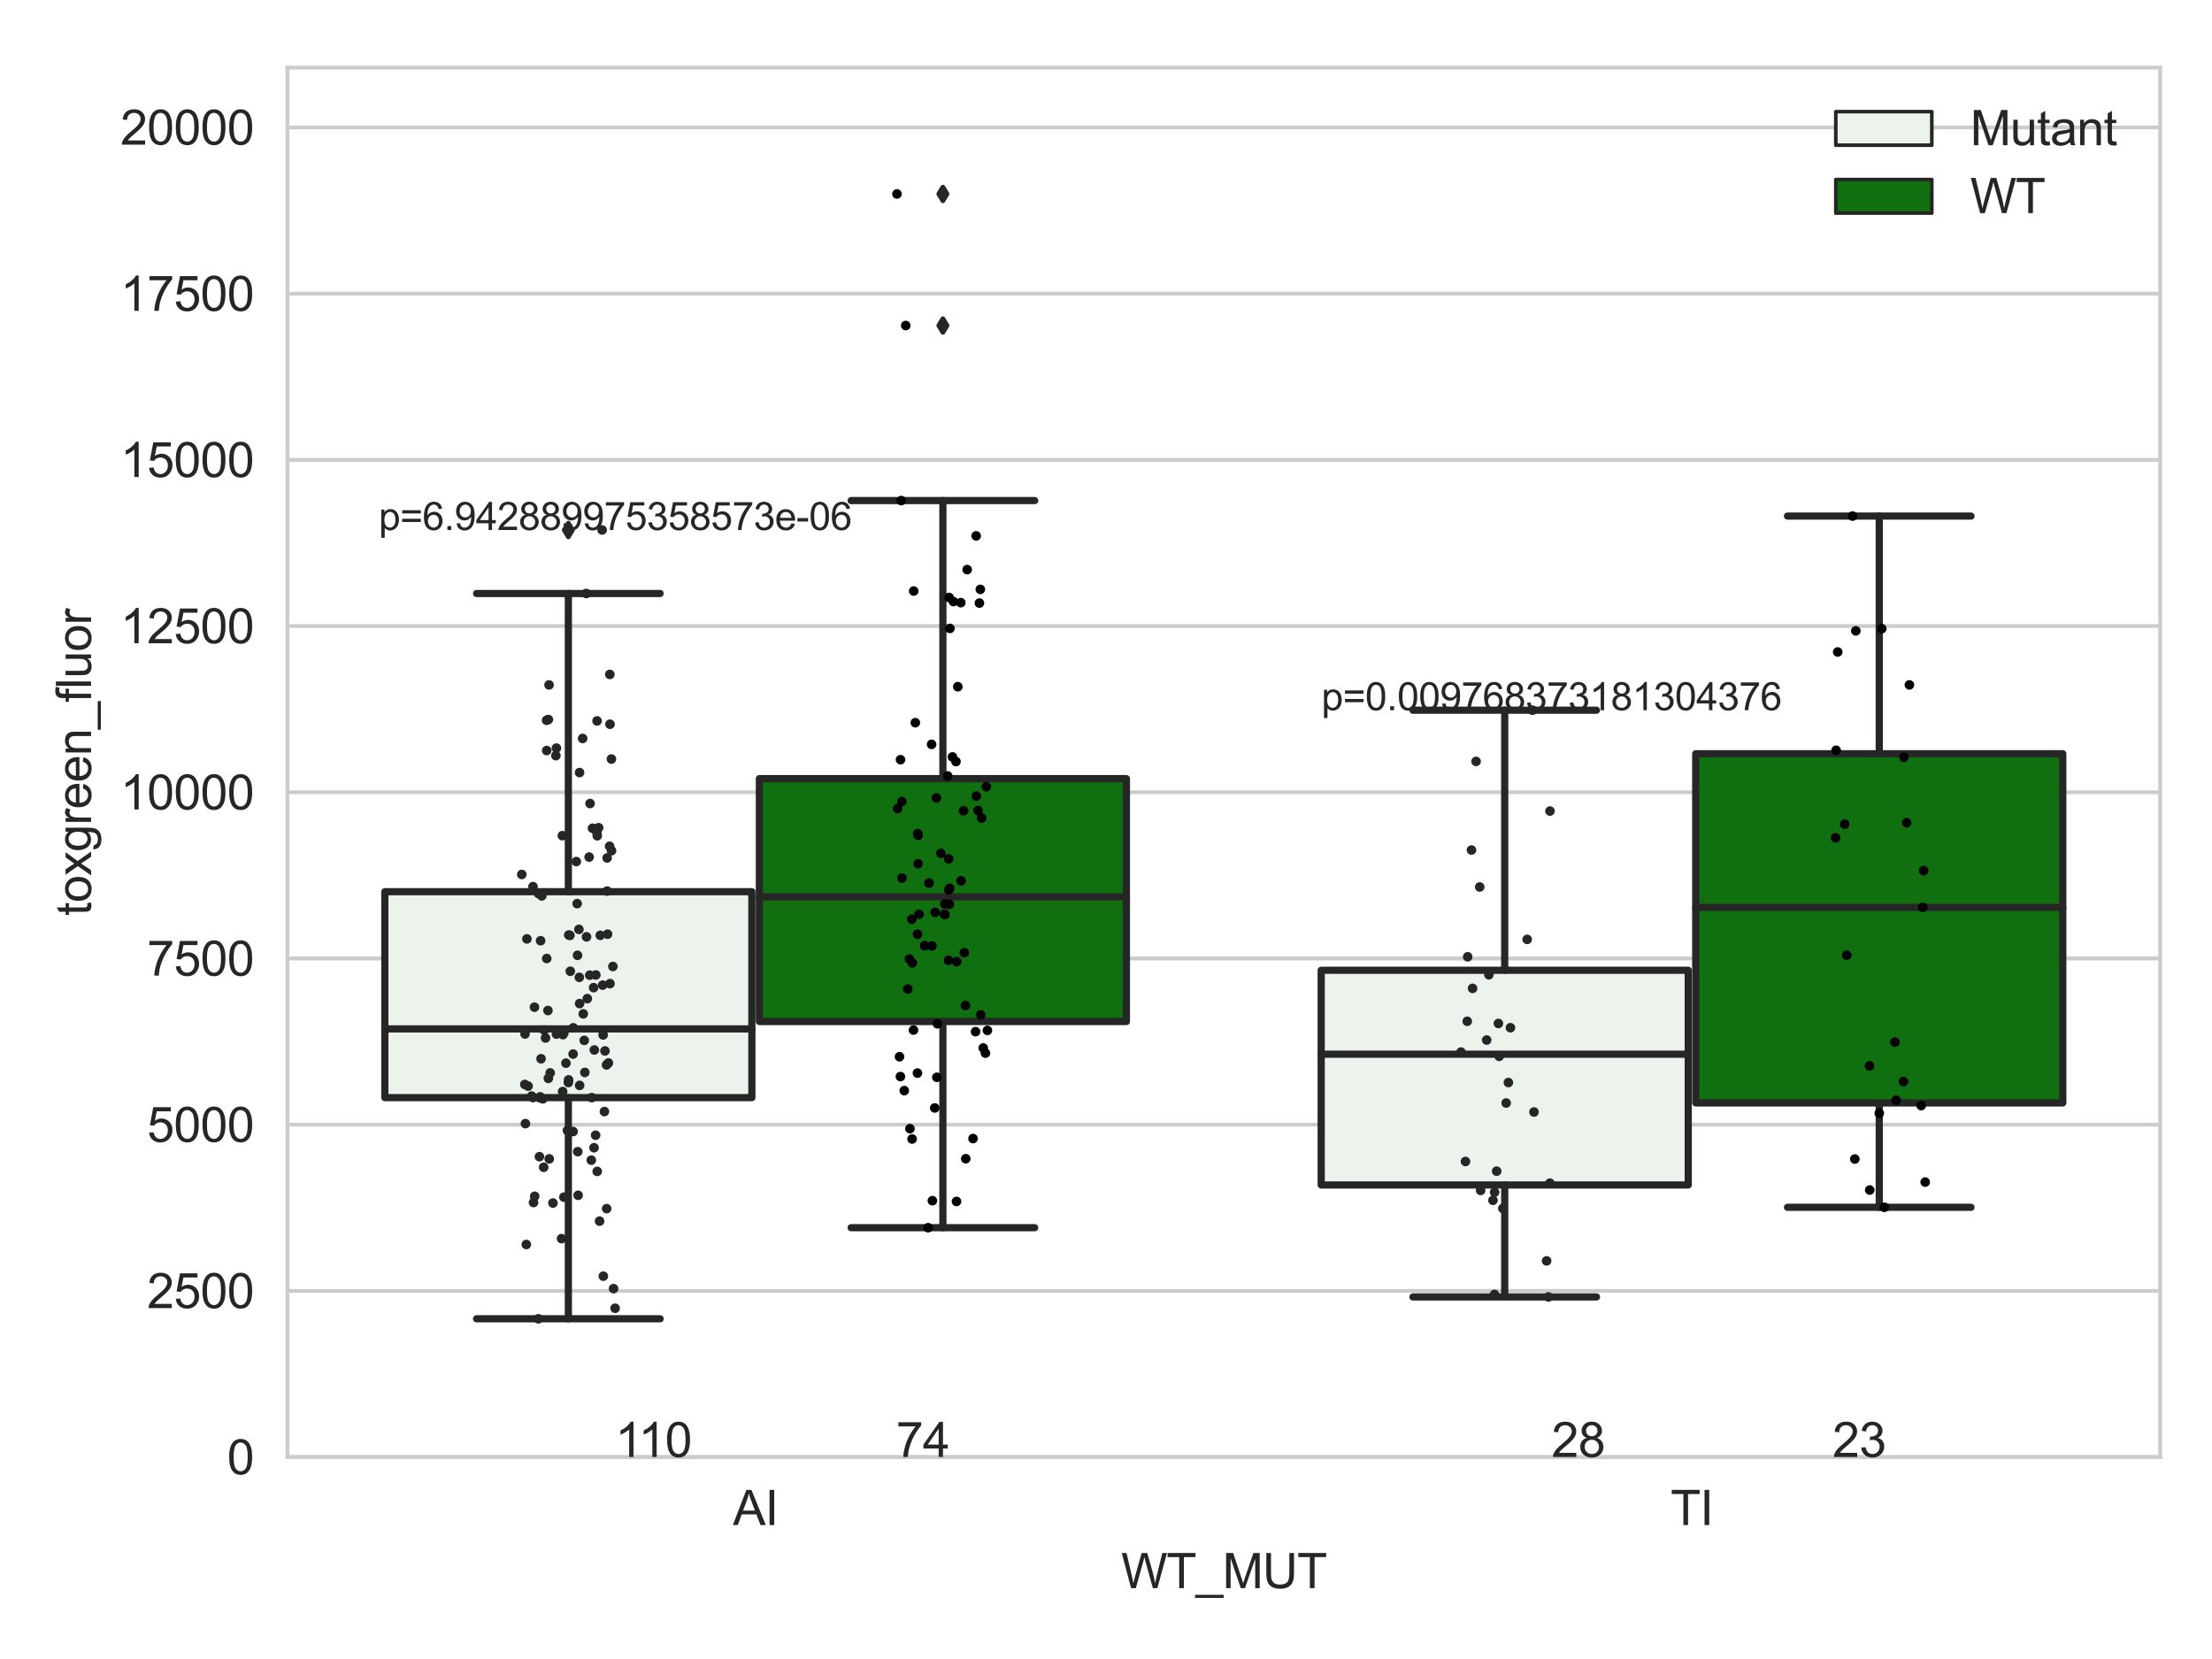 <?xml version="1.0" encoding="utf-8" standalone="no"?>
<!DOCTYPE svg PUBLIC "-//W3C//DTD SVG 1.1//EN"
  "http://www.w3.org/Graphics/SVG/1.1/DTD/svg11.dtd">
<svg xmlns:xlink="http://www.w3.org/1999/xlink" width="460.8pt" height="345.6pt" viewBox="0 0 460.8 345.6" xmlns="http://www.w3.org/2000/svg" version="1.1">
 <defs>
  <style type="text/css">*{stroke-linejoin: round; stroke-linecap: butt}</style>
 </defs>
 <g id="figure_1">
  <g id="patch_1">
   <path d="M 0 345.6 
L 460.8 345.6 
L 460.8 0 
L 0 0 
z
" style="fill: #ffffff"/>
  </g>
  <g id="axes_1">
   <g id="patch_2">
    <path d="M 59.881 303.539 
L 450 303.539 
L 450 14.093 
L 59.881 14.093 
z
" style="fill: #ffffff"/>
   </g>
   <g id="matplotlib.axis_1">
    <g id="xtick_1">
     <g id="text_1">
      <!-- AI -->
      <g style="fill: #262626" transform="translate(152.687 317.697)scale(0.1 -0.1)">
       <defs>
        <path id="ArialMT-41" d="M -9 0 
L 1750 4581 
L 2403 4581 
L 4278 0 
L 3588 0 
L 3053 1388 
L 1138 1388 
L 634 0 
L -9 0 
z
M 1313 1881 
L 2866 1881 
L 2388 3150 
Q 2169 3728 2063 4100 
Q 1975 3659 1816 3225 
L 1313 1881 
z
" transform="scale(0.016)"/>
        <path id="ArialMT-49" d="M 597 0 
L 597 4581 
L 1203 4581 
L 1203 0 
L 597 0 
z
" transform="scale(0.016)"/>
       </defs>
       <use xlink:href="#ArialMT-41"/>
       <use xlink:href="#ArialMT-49" x="66.699"/>
      </g>
     </g>
    </g>
    <g id="xtick_2">
     <g id="text_2">
      <!-- TI -->
      <g style="fill: #262626" transform="translate(348.027 317.697)scale(0.1 -0.1)">
       <defs>
        <path id="ArialMT-54" d="M 1659 0 
L 1659 4041 
L 150 4041 
L 150 4581 
L 3781 4581 
L 3781 4041 
L 2266 4041 
L 2266 0 
L 1659 0 
z
" transform="scale(0.016)"/>
       </defs>
       <use xlink:href="#ArialMT-54"/>
       <use xlink:href="#ArialMT-49" x="61.084"/>
      </g>
     </g>
    </g>
    <g id="text_3">
     <!-- WT_MUT -->
     <g style="fill: #262626" transform="translate(233.557 330.842)scale(0.1 -0.1)">
      <defs>
       <path id="ArialMT-57" d="M 1294 0 
L 78 4581 
L 700 4581 
L 1397 1578 
Q 1509 1106 1591 641 
Q 1766 1375 1797 1488 
L 2669 4581 
L 3400 4581 
L 4056 2263 
Q 4303 1400 4413 641 
Q 4500 1075 4641 1638 
L 5359 4581 
L 5969 4581 
L 4713 0 
L 4128 0 
L 3163 3491 
Q 3041 3928 3019 4028 
Q 2947 3713 2884 3491 
L 1913 0 
L 1294 0 
z
" transform="scale(0.016)"/>
       <path id="ArialMT-5f" d="M -97 -1272 
L -97 -866 
L 3631 -866 
L 3631 -1272 
L -97 -1272 
z
" transform="scale(0.016)"/>
       <path id="ArialMT-4d" d="M 475 0 
L 475 4581 
L 1388 4581 
L 2472 1338 
Q 2622 884 2691 659 
Q 2769 909 2934 1394 
L 4031 4581 
L 4847 4581 
L 4847 0 
L 4263 0 
L 4263 3834 
L 2931 0 
L 2384 0 
L 1059 3900 
L 1059 0 
L 475 0 
z
" transform="scale(0.016)"/>
       <path id="ArialMT-55" d="M 3500 4581 
L 4106 4581 
L 4106 1934 
Q 4106 1244 3950 837 
Q 3794 431 3386 176 
Q 2978 -78 2316 -78 
Q 1672 -78 1262 144 
Q 853 366 678 786 
Q 503 1206 503 1934 
L 503 4581 
L 1109 4581 
L 1109 1938 
Q 1109 1341 1220 1058 
Q 1331 775 1601 622 
Q 1872 469 2263 469 
Q 2931 469 3215 772 
Q 3500 1075 3500 1938 
L 3500 4581 
z
" transform="scale(0.016)"/>
      </defs>
      <use xlink:href="#ArialMT-57"/>
      <use xlink:href="#ArialMT-54" x="94.385"/>
      <use xlink:href="#ArialMT-5f" x="155.469"/>
      <use xlink:href="#ArialMT-4d" x="211.084"/>
      <use xlink:href="#ArialMT-55" x="294.385"/>
      <use xlink:href="#ArialMT-54" x="366.602"/>
     </g>
    </g>
   </g>
   <g id="matplotlib.axis_2">
    <g id="ytick_1">
     <g id="line2d_1">
      <path d="M 59.881 303.539 
L 450 303.539 
" clip-path="url(#p4a54f7b630)" style="fill: none; stroke: #cccccc; stroke-width: 0.8; stroke-linecap: round"/>
     </g>
     <g id="text_4">
      <!-- 0 -->
      <g style="fill: #262626" transform="translate(47.32 307.118)scale(0.1 -0.1)">
       <defs>
        <path id="ArialMT-30" d="M 266 2259 
Q 266 3072 433 3567 
Q 600 4063 929 4331 
Q 1259 4600 1759 4600 
Q 2128 4600 2406 4451 
Q 2684 4303 2865 4023 
Q 3047 3744 3150 3342 
Q 3253 2941 3253 2259 
Q 3253 1453 3087 958 
Q 2922 463 2592 192 
Q 2263 -78 1759 -78 
Q 1097 -78 719 397 
Q 266 969 266 2259 
z
M 844 2259 
Q 844 1131 1108 757 
Q 1372 384 1759 384 
Q 2147 384 2411 759 
Q 2675 1134 2675 2259 
Q 2675 3391 2411 3762 
Q 2147 4134 1753 4134 
Q 1366 4134 1134 3806 
Q 844 3388 844 2259 
z
" transform="scale(0.016)"/>
       </defs>
       <use xlink:href="#ArialMT-30"/>
      </g>
     </g>
    </g>
    <g id="ytick_2">
     <g id="line2d_2">
      <path d="M 59.881 268.915 
L 450 268.915 
" clip-path="url(#p4a54f7b630)" style="fill: none; stroke: #cccccc; stroke-width: 0.8; stroke-linecap: round"/>
     </g>
     <g id="text_5">
      <!-- 2500 -->
      <g style="fill: #262626" transform="translate(30.637 272.494)scale(0.1 -0.1)">
       <defs>
        <path id="ArialMT-32" d="M 3222 541 
L 3222 0 
L 194 0 
Q 188 203 259 391 
Q 375 700 629 1000 
Q 884 1300 1366 1694 
Q 2113 2306 2375 2664 
Q 2638 3022 2638 3341 
Q 2638 3675 2398 3904 
Q 2159 4134 1775 4134 
Q 1369 4134 1125 3890 
Q 881 3647 878 3216 
L 300 3275 
Q 359 3922 746 4261 
Q 1134 4600 1788 4600 
Q 2447 4600 2831 4234 
Q 3216 3869 3216 3328 
Q 3216 3053 3103 2787 
Q 2991 2522 2730 2228 
Q 2469 1934 1863 1422 
Q 1356 997 1212 845 
Q 1069 694 975 541 
L 3222 541 
z
" transform="scale(0.016)"/>
        <path id="ArialMT-35" d="M 266 1200 
L 856 1250 
Q 922 819 1161 601 
Q 1400 384 1738 384 
Q 2144 384 2425 690 
Q 2706 997 2706 1503 
Q 2706 1984 2436 2262 
Q 2166 2541 1728 2541 
Q 1456 2541 1237 2417 
Q 1019 2294 894 2097 
L 366 2166 
L 809 4519 
L 3088 4519 
L 3088 3981 
L 1259 3981 
L 1013 2750 
Q 1425 3038 1878 3038 
Q 2478 3038 2890 2622 
Q 3303 2206 3303 1553 
Q 3303 931 2941 478 
Q 2500 -78 1738 -78 
Q 1113 -78 717 272 
Q 322 622 266 1200 
z
" transform="scale(0.016)"/>
       </defs>
       <use xlink:href="#ArialMT-32"/>
       <use xlink:href="#ArialMT-35" x="55.615"/>
       <use xlink:href="#ArialMT-30" x="111.23"/>
       <use xlink:href="#ArialMT-30" x="166.846"/>
      </g>
     </g>
    </g>
    <g id="ytick_3">
     <g id="line2d_3">
      <path d="M 59.881 234.291 
L 450 234.291 
" clip-path="url(#p4a54f7b630)" style="fill: none; stroke: #cccccc; stroke-width: 0.8; stroke-linecap: round"/>
     </g>
     <g id="text_6">
      <!-- 5000 -->
      <g style="fill: #262626" transform="translate(30.637 237.87)scale(0.1 -0.1)">
       <use xlink:href="#ArialMT-35"/>
       <use xlink:href="#ArialMT-30" x="55.615"/>
       <use xlink:href="#ArialMT-30" x="111.23"/>
       <use xlink:href="#ArialMT-30" x="166.846"/>
      </g>
     </g>
    </g>
    <g id="ytick_4">
     <g id="line2d_4">
      <path d="M 59.881 199.668 
L 450 199.668 
" clip-path="url(#p4a54f7b630)" style="fill: none; stroke: #cccccc; stroke-width: 0.8; stroke-linecap: round"/>
     </g>
     <g id="text_7">
      <!-- 7500 -->
      <g style="fill: #262626" transform="translate(30.637 203.247)scale(0.1 -0.1)">
       <defs>
        <path id="ArialMT-37" d="M 303 3981 
L 303 4522 
L 3269 4522 
L 3269 4084 
Q 2831 3619 2401 2847 
Q 1972 2075 1738 1259 
Q 1569 684 1522 0 
L 944 0 
Q 953 541 1156 1306 
Q 1359 2072 1739 2783 
Q 2119 3494 2547 3981 
L 303 3981 
z
" transform="scale(0.016)"/>
       </defs>
       <use xlink:href="#ArialMT-37"/>
       <use xlink:href="#ArialMT-35" x="55.615"/>
       <use xlink:href="#ArialMT-30" x="111.23"/>
       <use xlink:href="#ArialMT-30" x="166.846"/>
      </g>
     </g>
    </g>
    <g id="ytick_5">
     <g id="line2d_5">
      <path d="M 59.881 165.044 
L 450 165.044 
" clip-path="url(#p4a54f7b630)" style="fill: none; stroke: #cccccc; stroke-width: 0.8; stroke-linecap: round"/>
     </g>
     <g id="text_8">
      <!-- 10000 -->
      <g style="fill: #262626" transform="translate(25.077 168.623)scale(0.1 -0.1)">
       <defs>
        <path id="ArialMT-31" d="M 2384 0 
L 1822 0 
L 1822 3584 
Q 1619 3391 1289 3197 
Q 959 3003 697 2906 
L 697 3450 
Q 1169 3672 1522 3987 
Q 1875 4303 2022 4600 
L 2384 4600 
L 2384 0 
z
" transform="scale(0.016)"/>
       </defs>
       <use xlink:href="#ArialMT-31"/>
       <use xlink:href="#ArialMT-30" x="55.615"/>
       <use xlink:href="#ArialMT-30" x="111.23"/>
       <use xlink:href="#ArialMT-30" x="166.846"/>
       <use xlink:href="#ArialMT-30" x="222.461"/>
      </g>
     </g>
    </g>
    <g id="ytick_6">
     <g id="line2d_6">
      <path d="M 59.881 130.42 
L 450 130.42 
" clip-path="url(#p4a54f7b630)" style="fill: none; stroke: #cccccc; stroke-width: 0.8; stroke-linecap: round"/>
     </g>
     <g id="text_9">
      <!-- 12500 -->
      <g style="fill: #262626" transform="translate(25.077 133.999)scale(0.1 -0.1)">
       <use xlink:href="#ArialMT-31"/>
       <use xlink:href="#ArialMT-32" x="55.615"/>
       <use xlink:href="#ArialMT-35" x="111.23"/>
       <use xlink:href="#ArialMT-30" x="166.846"/>
       <use xlink:href="#ArialMT-30" x="222.461"/>
      </g>
     </g>
    </g>
    <g id="ytick_7">
     <g id="line2d_7">
      <path d="M 59.881 95.797 
L 450 95.797 
" clip-path="url(#p4a54f7b630)" style="fill: none; stroke: #cccccc; stroke-width: 0.8; stroke-linecap: round"/>
     </g>
     <g id="text_10">
      <!-- 15000 -->
      <g style="fill: #262626" transform="translate(25.077 99.376)scale(0.1 -0.1)">
       <use xlink:href="#ArialMT-31"/>
       <use xlink:href="#ArialMT-35" x="55.615"/>
       <use xlink:href="#ArialMT-30" x="111.23"/>
       <use xlink:href="#ArialMT-30" x="166.846"/>
       <use xlink:href="#ArialMT-30" x="222.461"/>
      </g>
     </g>
    </g>
    <g id="ytick_8">
     <g id="line2d_8">
      <path d="M 59.881 61.173 
L 450 61.173 
" clip-path="url(#p4a54f7b630)" style="fill: none; stroke: #cccccc; stroke-width: 0.8; stroke-linecap: round"/>
     </g>
     <g id="text_11">
      <!-- 17500 -->
      <g style="fill: #262626" transform="translate(25.077 64.752)scale(0.1 -0.1)">
       <use xlink:href="#ArialMT-31"/>
       <use xlink:href="#ArialMT-37" x="55.615"/>
       <use xlink:href="#ArialMT-35" x="111.23"/>
       <use xlink:href="#ArialMT-30" x="166.846"/>
       <use xlink:href="#ArialMT-30" x="222.461"/>
      </g>
     </g>
    </g>
    <g id="ytick_9">
     <g id="line2d_9">
      <path d="M 59.881 26.549 
L 450 26.549 
" clip-path="url(#p4a54f7b630)" style="fill: none; stroke: #cccccc; stroke-width: 0.8; stroke-linecap: round"/>
     </g>
     <g id="text_12">
      <!-- 20000 -->
      <g style="fill: #262626" transform="translate(25.077 30.128)scale(0.1 -0.1)">
       <use xlink:href="#ArialMT-32"/>
       <use xlink:href="#ArialMT-30" x="55.615"/>
       <use xlink:href="#ArialMT-30" x="111.23"/>
       <use xlink:href="#ArialMT-30" x="166.846"/>
       <use xlink:href="#ArialMT-30" x="222.461"/>
      </g>
     </g>
    </g>
    <g id="text_13">
     <!-- toxgreen_fluor -->
     <g style="fill: #262626" transform="translate(18.972 190.778)rotate(-90)scale(0.1 -0.1)">
      <defs>
       <path id="ArialMT-74" d="M 1650 503 
L 1731 6 
Q 1494 -44 1306 -44 
Q 1000 -44 831 53 
Q 663 150 594 308 
Q 525 466 525 972 
L 525 2881 
L 113 2881 
L 113 3319 
L 525 3319 
L 525 4141 
L 1084 4478 
L 1084 3319 
L 1650 3319 
L 1650 2881 
L 1084 2881 
L 1084 941 
Q 1084 700 1114 631 
Q 1144 563 1211 522 
Q 1278 481 1403 481 
Q 1497 481 1650 503 
z
" transform="scale(0.016)"/>
       <path id="ArialMT-6f" d="M 213 1659 
Q 213 2581 725 3025 
Q 1153 3394 1769 3394 
Q 2453 3394 2887 2945 
Q 3322 2497 3322 1706 
Q 3322 1066 3130 698 
Q 2938 331 2570 128 
Q 2203 -75 1769 -75 
Q 1072 -75 642 372 
Q 213 819 213 1659 
z
M 791 1659 
Q 791 1022 1069 705 
Q 1347 388 1769 388 
Q 2188 388 2466 706 
Q 2744 1025 2744 1678 
Q 2744 2294 2464 2611 
Q 2184 2928 1769 2928 
Q 1347 2928 1069 2612 
Q 791 2297 791 1659 
z
" transform="scale(0.016)"/>
       <path id="ArialMT-78" d="M 47 0 
L 1259 1725 
L 138 3319 
L 841 3319 
L 1350 2541 
Q 1494 2319 1581 2169 
Q 1719 2375 1834 2534 
L 2394 3319 
L 3066 3319 
L 1919 1756 
L 3153 0 
L 2463 0 
L 1781 1031 
L 1600 1309 
L 728 0 
L 47 0 
z
" transform="scale(0.016)"/>
       <path id="ArialMT-67" d="M 319 -275 
L 866 -356 
Q 900 -609 1056 -725 
Q 1266 -881 1628 -881 
Q 2019 -881 2231 -725 
Q 2444 -569 2519 -288 
Q 2563 -116 2559 434 
Q 2191 0 1641 0 
Q 956 0 581 494 
Q 206 988 206 1678 
Q 206 2153 378 2554 
Q 550 2956 876 3175 
Q 1203 3394 1644 3394 
Q 2231 3394 2613 2919 
L 2613 3319 
L 3131 3319 
L 3131 450 
Q 3131 -325 2973 -648 
Q 2816 -972 2473 -1159 
Q 2131 -1347 1631 -1347 
Q 1038 -1347 672 -1080 
Q 306 -813 319 -275 
z
M 784 1719 
Q 784 1066 1043 766 
Q 1303 466 1694 466 
Q 2081 466 2343 764 
Q 2606 1063 2606 1700 
Q 2606 2309 2336 2618 
Q 2066 2928 1684 2928 
Q 1309 2928 1046 2623 
Q 784 2319 784 1719 
z
" transform="scale(0.016)"/>
       <path id="ArialMT-72" d="M 416 0 
L 416 3319 
L 922 3319 
L 922 2816 
Q 1116 3169 1280 3281 
Q 1444 3394 1641 3394 
Q 1925 3394 2219 3213 
L 2025 2691 
Q 1819 2813 1613 2813 
Q 1428 2813 1281 2702 
Q 1134 2591 1072 2394 
Q 978 2094 978 1738 
L 978 0 
L 416 0 
z
" transform="scale(0.016)"/>
       <path id="ArialMT-65" d="M 2694 1069 
L 3275 997 
Q 3138 488 2766 206 
Q 2394 -75 1816 -75 
Q 1088 -75 661 373 
Q 234 822 234 1631 
Q 234 2469 665 2931 
Q 1097 3394 1784 3394 
Q 2450 3394 2872 2941 
Q 3294 2488 3294 1666 
Q 3294 1616 3291 1516 
L 816 1516 
Q 847 969 1125 678 
Q 1403 388 1819 388 
Q 2128 388 2347 550 
Q 2566 713 2694 1069 
z
M 847 1978 
L 2700 1978 
Q 2663 2397 2488 2606 
Q 2219 2931 1791 2931 
Q 1403 2931 1139 2672 
Q 875 2413 847 1978 
z
" transform="scale(0.016)"/>
       <path id="ArialMT-6e" d="M 422 0 
L 422 3319 
L 928 3319 
L 928 2847 
Q 1294 3394 1984 3394 
Q 2284 3394 2536 3286 
Q 2788 3178 2913 3003 
Q 3038 2828 3088 2588 
Q 3119 2431 3119 2041 
L 3119 0 
L 2556 0 
L 2556 2019 
Q 2556 2363 2490 2533 
Q 2425 2703 2258 2804 
Q 2091 2906 1866 2906 
Q 1506 2906 1245 2678 
Q 984 2450 984 1813 
L 984 0 
L 422 0 
z
" transform="scale(0.016)"/>
       <path id="ArialMT-66" d="M 556 0 
L 556 2881 
L 59 2881 
L 59 3319 
L 556 3319 
L 556 3672 
Q 556 4006 616 4169 
Q 697 4388 901 4523 
Q 1106 4659 1475 4659 
Q 1713 4659 2000 4603 
L 1916 4113 
Q 1741 4144 1584 4144 
Q 1328 4144 1222 4034 
Q 1116 3925 1116 3625 
L 1116 3319 
L 1763 3319 
L 1763 2881 
L 1116 2881 
L 1116 0 
L 556 0 
z
" transform="scale(0.016)"/>
       <path id="ArialMT-6c" d="M 409 0 
L 409 4581 
L 972 4581 
L 972 0 
L 409 0 
z
" transform="scale(0.016)"/>
       <path id="ArialMT-75" d="M 2597 0 
L 2597 488 
Q 2209 -75 1544 -75 
Q 1250 -75 995 37 
Q 741 150 617 320 
Q 494 491 444 738 
Q 409 903 409 1263 
L 409 3319 
L 972 3319 
L 972 1478 
Q 972 1038 1006 884 
Q 1059 663 1231 536 
Q 1403 409 1656 409 
Q 1909 409 2131 539 
Q 2353 669 2445 892 
Q 2538 1116 2538 1541 
L 2538 3319 
L 3100 3319 
L 3100 0 
L 2597 0 
z
" transform="scale(0.016)"/>
      </defs>
      <use xlink:href="#ArialMT-74"/>
      <use xlink:href="#ArialMT-6f" x="27.783"/>
      <use xlink:href="#ArialMT-78" x="83.398"/>
      <use xlink:href="#ArialMT-67" x="133.398"/>
      <use xlink:href="#ArialMT-72" x="189.014"/>
      <use xlink:href="#ArialMT-65" x="222.314"/>
      <use xlink:href="#ArialMT-65" x="277.93"/>
      <use xlink:href="#ArialMT-6e" x="333.545"/>
      <use xlink:href="#ArialMT-5f" x="389.16"/>
      <use xlink:href="#ArialMT-66" x="444.775"/>
      <use xlink:href="#ArialMT-6c" x="472.559"/>
      <use xlink:href="#ArialMT-75" x="494.775"/>
      <use xlink:href="#ArialMT-6f" x="550.391"/>
      <use xlink:href="#ArialMT-72" x="606.006"/>
     </g>
    </g>
   </g>
   <g id="patch_3">
    <path d="M 80.167 228.653 
L 156.631 228.653 
L 156.631 185.761 
L 80.167 185.761 
L 80.167 228.653 
z
" clip-path="url(#p4a54f7b630)" style="fill: #ecf2ec; stroke: #262626; stroke-width: 1.5; stroke-linejoin: miter"/>
   </g>
   <g id="patch_4">
    <path d="M 158.191 212.805 
L 234.654 212.805 
L 234.654 162.207 
L 158.191 162.207 
L 158.191 212.805 
z
" clip-path="url(#p4a54f7b630)" style="fill: #107010; stroke: #262626; stroke-width: 1.5; stroke-linejoin: miter"/>
   </g>
   <g id="patch_5">
    <path d="M 275.227 246.85 
L 351.69 246.85 
L 351.69 202.128 
L 275.227 202.128 
L 275.227 246.85 
z
" clip-path="url(#p4a54f7b630)" style="fill: #ecf2ec; stroke: #262626; stroke-width: 1.5; stroke-linejoin: miter"/>
   </g>
   <g id="patch_6">
    <path d="M 353.251 229.756 
L 429.714 229.756 
L 429.714 157.017 
L 353.251 157.017 
L 353.251 229.756 
z
" clip-path="url(#p4a54f7b630)" style="fill: #107010; stroke: #262626; stroke-width: 1.5; stroke-linejoin: miter"/>
   </g>
   <g id="patch_7">
    <path d="M 157.411 303.539 
L 157.411 303.539 
L 157.411 303.539 
L 157.411 303.539 
z
" clip-path="url(#p4a54f7b630)" style="fill: #ecf2ec; stroke: #262626; stroke-width: 0.75; stroke-linejoin: miter"/>
   </g>
   <g id="patch_8">
    <path d="M 157.411 303.539 
L 157.411 303.539 
L 157.411 303.539 
L 157.411 303.539 
z
" clip-path="url(#p4a54f7b630)" style="fill: #107010; stroke: #262626; stroke-width: 0.75; stroke-linejoin: miter"/>
   </g>
   <g id="PathCollection_1"/>
   <g id="PathCollection_2"/>
   <g id="line2d_10">
    <path d="M 118.399 228.653 
L 118.399 274.727 
" clip-path="url(#p4a54f7b630)" style="fill: none; stroke: #262626; stroke-width: 1.5; stroke-linecap: round"/>
   </g>
   <g id="line2d_11">
    <path d="M 118.399 185.761 
L 118.399 123.637 
" clip-path="url(#p4a54f7b630)" style="fill: none; stroke: #262626; stroke-width: 1.5; stroke-linecap: round"/>
   </g>
   <g id="line2d_12">
    <path d="M 99.283 274.727 
L 137.515 274.727 
" clip-path="url(#p4a54f7b630)" style="fill: none; stroke: #262626; stroke-width: 1.5; stroke-linecap: round"/>
   </g>
   <g id="line2d_13">
    <path d="M 99.283 123.637 
L 137.515 123.637 
" clip-path="url(#p4a54f7b630)" style="fill: none; stroke: #262626; stroke-width: 1.5; stroke-linecap: round"/>
   </g>
   <g id="line2d_14">
    <defs>
     <path id="m8a04263550" d="M -0 1.414 
L 0.849 0 
L 0 -1.414 
L -0.849 -0 
z
" style="stroke: #262626; stroke-linejoin: miter"/>
    </defs>
    <g clip-path="url(#p4a54f7b630)">
     <use xlink:href="#m8a04263550" x="118.399" y="110.408" style="fill: #262626; stroke: #262626; stroke-linejoin: miter"/>
    </g>
   </g>
   <g id="line2d_15">
    <path d="M 196.423 212.805 
L 196.423 255.753 
" clip-path="url(#p4a54f7b630)" style="fill: none; stroke: #262626; stroke-width: 1.5; stroke-linecap: round"/>
   </g>
   <g id="line2d_16">
    <path d="M 196.423 162.207 
L 196.423 104.281 
" clip-path="url(#p4a54f7b630)" style="fill: none; stroke: #262626; stroke-width: 1.5; stroke-linecap: round"/>
   </g>
   <g id="line2d_17">
    <path d="M 177.307 255.753 
L 215.539 255.753 
" clip-path="url(#p4a54f7b630)" style="fill: none; stroke: #262626; stroke-width: 1.5; stroke-linecap: round"/>
   </g>
   <g id="line2d_18">
    <path d="M 177.307 104.281 
L 215.539 104.281 
" clip-path="url(#p4a54f7b630)" style="fill: none; stroke: #262626; stroke-width: 1.5; stroke-linecap: round"/>
   </g>
   <g id="line2d_19">
    <g clip-path="url(#p4a54f7b630)">
     <use xlink:href="#m8a04263550" x="196.423" y="40.406" style="fill: #262626; stroke: #262626; stroke-linejoin: miter"/>
     <use xlink:href="#m8a04263550" x="196.423" y="67.815" style="fill: #262626; stroke: #262626; stroke-linejoin: miter"/>
    </g>
   </g>
   <g id="line2d_20">
    <path d="M 313.458 246.85 
L 313.458 270.179 
" clip-path="url(#p4a54f7b630)" style="fill: none; stroke: #262626; stroke-width: 1.5; stroke-linecap: round"/>
   </g>
   <g id="line2d_21">
    <path d="M 313.458 202.128 
L 313.458 147.949 
" clip-path="url(#p4a54f7b630)" style="fill: none; stroke: #262626; stroke-width: 1.5; stroke-linecap: round"/>
   </g>
   <g id="line2d_22">
    <path d="M 294.343 270.179 
L 332.574 270.179 
" clip-path="url(#p4a54f7b630)" style="fill: none; stroke: #262626; stroke-width: 1.5; stroke-linecap: round"/>
   </g>
   <g id="line2d_23">
    <path d="M 294.343 147.949 
L 332.574 147.949 
" clip-path="url(#p4a54f7b630)" style="fill: none; stroke: #262626; stroke-width: 1.5; stroke-linecap: round"/>
   </g>
   <g id="line2d_24"/>
   <g id="line2d_25">
    <path d="M 391.482 229.756 
L 391.482 251.503 
" clip-path="url(#p4a54f7b630)" style="fill: none; stroke: #262626; stroke-width: 1.5; stroke-linecap: round"/>
   </g>
   <g id="line2d_26">
    <path d="M 391.482 157.017 
L 391.482 107.508 
" clip-path="url(#p4a54f7b630)" style="fill: none; stroke: #262626; stroke-width: 1.5; stroke-linecap: round"/>
   </g>
   <g id="line2d_27">
    <path d="M 372.366 251.503 
L 410.598 251.503 
" clip-path="url(#p4a54f7b630)" style="fill: none; stroke: #262626; stroke-width: 1.5; stroke-linecap: round"/>
   </g>
   <g id="line2d_28">
    <path d="M 372.366 107.508 
L 410.598 107.508 
" clip-path="url(#p4a54f7b630)" style="fill: none; stroke: #262626; stroke-width: 1.5; stroke-linecap: round"/>
   </g>
   <g id="line2d_29"/>
   <g id="line2d_30">
    <path d="M 80.167 214.345 
L 156.631 214.345 
" clip-path="url(#p4a54f7b630)" style="fill: none; stroke: #262626; stroke-width: 1.5; stroke-linecap: round"/>
   </g>
   <g id="line2d_31">
    <path d="M 158.191 186.83 
L 234.654 186.83 
" clip-path="url(#p4a54f7b630)" style="fill: none; stroke: #262626; stroke-width: 1.5; stroke-linecap: round"/>
   </g>
   <g id="line2d_32">
    <path d="M 275.227 219.61 
L 351.69 219.61 
" clip-path="url(#p4a54f7b630)" style="fill: none; stroke: #262626; stroke-width: 1.5; stroke-linecap: round"/>
   </g>
   <g id="line2d_33">
    <path d="M 353.251 189.017 
L 429.714 189.017 
" clip-path="url(#p4a54f7b630)" style="fill: none; stroke: #262626; stroke-width: 1.5; stroke-linecap: round"/>
   </g>
   <g id="patch_9">
    <path d="M 59.881 303.539 
L 59.881 14.093 
" style="fill: none; stroke: #cccccc; stroke-width: 0.8; stroke-linejoin: miter; stroke-linecap: square"/>
   </g>
   <g id="patch_10">
    <path d="M 450 303.539 
L 450 14.093 
" style="fill: none; stroke: #cccccc; stroke-width: 0.8; stroke-linejoin: miter; stroke-linecap: square"/>
   </g>
   <g id="patch_11">
    <path d="M 59.881 303.539 
L 450 303.539 
" style="fill: none; stroke: #cccccc; stroke-width: 0.8; stroke-linejoin: miter; stroke-linecap: square"/>
   </g>
   <g id="patch_12">
    <path d="M 59.881 14.093 
L 450 14.093 
" style="fill: none; stroke: #cccccc; stroke-width: 0.8; stroke-linejoin: miter; stroke-linecap: square"/>
   </g>
   <g id="PathCollection_3">
    <defs>
     <path id="C0_0_198512629c" d="M 0 1 
C 0.265 1 0.52 0.895 0.707 0.707 
C 0.895 0.52 1 0.265 1 -0 
C 1 -0.265 0.895 -0.52 0.707 -0.707 
C 0.52 -0.895 0.265 -1 0 -1 
C -0.265 -1 -0.52 -0.895 -0.707 -0.707 
C -0.895 -0.52 -1 -0.265 -1 0 
C -1 0.265 -0.895 0.52 -0.707 0.707 
C -0.52 0.895 -0.265 1 0 1 
z
"/>
    </defs>
    <g clip-path="url(#p4a54f7b630)">
     <use xlink:href="#C0_0_198512629c" x="113.882" y="156.349" style="fill: #262626"/>
    </g>
    <g clip-path="url(#p4a54f7b630)">
     <use xlink:href="#C0_0_198512629c" x="124.411" y="244.023" style="fill: #262626"/>
    </g>
    <g clip-path="url(#p4a54f7b630)">
     <use xlink:href="#C0_0_198512629c" x="124.126" y="203.103" style="fill: #262626"/>
    </g>
    <g clip-path="url(#p4a54f7b630)">
     <use xlink:href="#C0_0_198512629c" x="122.188" y="195.161" style="fill: #262626"/>
    </g>
    <g clip-path="url(#p4a54f7b630)">
     <use xlink:href="#C0_0_198512629c" x="117.269" y="215.536" style="fill: #262626"/>
    </g>
    <g clip-path="url(#p4a54f7b630)">
     <use xlink:href="#C0_0_198512629c" x="120.308" y="199.01" style="fill: #262626"/>
    </g>
    <g clip-path="url(#p4a54f7b630)">
     <use xlink:href="#C0_0_198512629c" x="124.705" y="172.427" style="fill: #262626"/>
    </g>
    <g clip-path="url(#p4a54f7b630)">
     <use xlink:href="#C0_0_198512629c" x="116.979" y="258.027" style="fill: #262626"/>
    </g>
    <g clip-path="url(#p4a54f7b630)">
     <use xlink:href="#C0_0_198512629c" x="127.068" y="204.904" style="fill: #262626"/>
    </g>
    <g clip-path="url(#p4a54f7b630)">
     <use xlink:href="#C0_0_198512629c" x="127.369" y="158.118" style="fill: #262626"/>
    </g>
    <g clip-path="url(#p4a54f7b630)">
     <use xlink:href="#C0_0_198512629c" x="126.474" y="178.72" style="fill: #262626"/>
    </g>
    <g clip-path="url(#p4a54f7b630)">
     <use xlink:href="#C0_0_198512629c" x="126.57" y="194.608" style="fill: #262626"/>
    </g>
    <g clip-path="url(#p4a54f7b630)">
     <use xlink:href="#C0_0_198512629c" x="120.748" y="226.109" style="fill: #262626"/>
    </g>
    <g clip-path="url(#p4a54f7b630)">
     <use xlink:href="#C0_0_198512629c" x="118.453" y="224.954" style="fill: #262626"/>
    </g>
    <g clip-path="url(#p4a54f7b630)">
     <use xlink:href="#C0_0_198512629c" x="113.256" y="243.163" style="fill: #262626"/>
    </g>
    <g clip-path="url(#p4a54f7b630)">
     <use xlink:href="#C0_0_198512629c" x="122.345" y="208.037" style="fill: #262626"/>
    </g>
    <g clip-path="url(#p4a54f7b630)">
     <use xlink:href="#C0_0_198512629c" x="123.177" y="241.686" style="fill: #262626"/>
    </g>
    <g clip-path="url(#p4a54f7b630)">
     <use xlink:href="#C0_0_198512629c" x="118.4" y="225.513" style="fill: #262626"/>
    </g>
    <g clip-path="url(#p4a54f7b630)">
     <use xlink:href="#C0_0_198512629c" x="128.138" y="272.534" style="fill: #262626"/>
    </g>
    <g clip-path="url(#p4a54f7b630)">
     <use xlink:href="#C0_0_198512629c" x="111.039" y="184.697" style="fill: #262626"/>
    </g>
    <g clip-path="url(#p4a54f7b630)">
     <use xlink:href="#C0_0_198512629c" x="122.123" y="123.637" style="fill: #262626"/>
    </g>
    <g clip-path="url(#p4a54f7b630)">
     <use xlink:href="#C0_0_198512629c" x="124.899" y="254.382" style="fill: #262626"/>
    </g>
    <g clip-path="url(#p4a54f7b630)">
     <use xlink:href="#C0_0_198512629c" x="115.91" y="155.851" style="fill: #262626"/>
    </g>
    <g clip-path="url(#p4a54f7b630)">
     <use xlink:href="#C0_0_198512629c" x="120.362" y="239.911" style="fill: #262626"/>
    </g>
    <g clip-path="url(#p4a54f7b630)">
     <use xlink:href="#C0_0_198512629c" x="125.912" y="231.566" style="fill: #262626"/>
    </g>
    <g clip-path="url(#p4a54f7b630)">
     <use xlink:href="#C0_0_198512629c" x="113.864" y="150.045" style="fill: #262626"/>
    </g>
    <g clip-path="url(#p4a54f7b630)">
     <use xlink:href="#C0_0_198512629c" x="126.747" y="221.438" style="fill: #262626"/>
    </g>
    <g clip-path="url(#p4a54f7b630)">
     <use xlink:href="#C0_0_198512629c" x="123.271" y="228.656" style="fill: #262626"/>
    </g>
    <g clip-path="url(#p4a54f7b630)">
     <use xlink:href="#C0_0_198512629c" x="126.026" y="218.929" style="fill: #262626"/>
    </g>
    <g clip-path="url(#p4a54f7b630)">
     <use xlink:href="#C0_0_198512629c" x="118.807" y="202.332" style="fill: #262626"/>
    </g>
    <g clip-path="url(#p4a54f7b630)">
     <use xlink:href="#C0_0_198512629c" x="114.231" y="224.643" style="fill: #262626"/>
    </g>
    <g clip-path="url(#p4a54f7b630)">
     <use xlink:href="#C0_0_198512629c" x="117.211" y="227.395" style="fill: #262626"/>
    </g>
    <g clip-path="url(#p4a54f7b630)">
     <use xlink:href="#C0_0_198512629c" x="121.503" y="211.203" style="fill: #262626"/>
    </g>
    <g clip-path="url(#p4a54f7b630)">
     <use xlink:href="#C0_0_198512629c" x="124.42" y="174.105" style="fill: #262626"/>
    </g>
    <g clip-path="url(#p4a54f7b630)">
     <use xlink:href="#C0_0_198512629c" x="125.046" y="194.846" style="fill: #262626"/>
    </g>
    <g clip-path="url(#p4a54f7b630)">
     <use xlink:href="#C0_0_198512629c" x="125.683" y="265.853" style="fill: #262626"/>
    </g>
    <g clip-path="url(#p4a54f7b630)">
     <use xlink:href="#C0_0_198512629c" x="121.374" y="153.836" style="fill: #262626"/>
    </g>
    <g clip-path="url(#p4a54f7b630)">
     <use xlink:href="#C0_0_198512629c" x="112.524" y="228.497" style="fill: #262626"/>
    </g>
    <g clip-path="url(#p4a54f7b630)">
     <use xlink:href="#C0_0_198512629c" x="123.661" y="205.745" style="fill: #262626"/>
    </g>
    <g clip-path="url(#p4a54f7b630)">
     <use xlink:href="#C0_0_198512629c" x="112.714" y="220.556" style="fill: #262626"/>
    </g>
    <g clip-path="url(#p4a54f7b630)">
     <use xlink:href="#C0_0_198512629c" x="118.203" y="235.506" style="fill: #262626"/>
    </g>
    <g clip-path="url(#p4a54f7b630)">
     <use xlink:href="#C0_0_198512629c" x="124.076" y="236.488" style="fill: #262626"/>
    </g>
    <g clip-path="url(#p4a54f7b630)">
     <use xlink:href="#C0_0_198512629c" x="115.797" y="157.415" style="fill: #262626"/>
    </g>
    <g clip-path="url(#p4a54f7b630)">
     <use xlink:href="#C0_0_198512629c" x="114.242" y="149.894" style="fill: #262626"/>
    </g>
    <g clip-path="url(#p4a54f7b630)">
     <use xlink:href="#C0_0_198512629c" x="120.434" y="248.999" style="fill: #262626"/>
    </g>
    <g clip-path="url(#p4a54f7b630)">
     <use xlink:href="#C0_0_198512629c" x="119.388" y="219.579" style="fill: #262626"/>
    </g>
    <g clip-path="url(#p4a54f7b630)">
     <use xlink:href="#C0_0_198512629c" x="126.378" y="251.785" style="fill: #262626"/>
    </g>
    <g clip-path="url(#p4a54f7b630)">
     <use xlink:href="#C0_0_198512629c" x="109.64" y="259.251" style="fill: #262626"/>
    </g>
    <g clip-path="url(#p4a54f7b630)">
     <use xlink:href="#C0_0_198512629c" x="113.089" y="228.91" style="fill: #262626"/>
    </g>
    <g clip-path="url(#p4a54f7b630)">
     <use xlink:href="#C0_0_198512629c" x="112.195" y="186.16" style="fill: #262626"/>
    </g>
    <g clip-path="url(#p4a54f7b630)">
     <use xlink:href="#C0_0_198512629c" x="121.709" y="216.731" style="fill: #262626"/>
    </g>
    <g clip-path="url(#p4a54f7b630)">
     <use xlink:href="#C0_0_198512629c" x="127.817" y="268.442" style="fill: #262626"/>
    </g>
    <g clip-path="url(#p4a54f7b630)">
     <use xlink:href="#C0_0_198512629c" x="110.751" y="228.341" style="fill: #262626"/>
    </g>
    <g clip-path="url(#p4a54f7b630)">
     <use xlink:href="#C0_0_198512629c" x="118.485" y="194.781" style="fill: #262626"/>
    </g>
    <g clip-path="url(#p4a54f7b630)">
     <use xlink:href="#C0_0_198512629c" x="119.425" y="214.11" style="fill: #262626"/>
    </g>
    <g clip-path="url(#p4a54f7b630)">
     <use xlink:href="#C0_0_198512629c" x="127.676" y="201.336" style="fill: #262626"/>
    </g>
    <g clip-path="url(#p4a54f7b630)">
     <use xlink:href="#C0_0_198512629c" x="127.393" y="177.216" style="fill: #262626"/>
    </g>
    <g clip-path="url(#p4a54f7b630)">
     <use xlink:href="#C0_0_198512629c" x="117.453" y="215.226" style="fill: #262626"/>
    </g>
    <g clip-path="url(#p4a54f7b630)">
     <use xlink:href="#C0_0_198512629c" x="114.376" y="142.676" style="fill: #262626"/>
    </g>
    <g clip-path="url(#p4a54f7b630)">
     <use xlink:href="#C0_0_198512629c" x="113.895" y="199.675" style="fill: #262626"/>
    </g>
    <g clip-path="url(#p4a54f7b630)">
     <use xlink:href="#C0_0_198512629c" x="122.725" y="178.54" style="fill: #262626"/>
    </g>
    <g clip-path="url(#p4a54f7b630)">
     <use xlink:href="#C0_0_198512629c" x="127.072" y="150.873" style="fill: #262626"/>
    </g>
    <g clip-path="url(#p4a54f7b630)">
     <use xlink:href="#C0_0_198512629c" x="109.761" y="195.593" style="fill: #262626"/>
    </g>
    <g clip-path="url(#p4a54f7b630)">
     <use xlink:href="#C0_0_198512629c" x="123.432" y="172.542" style="fill: #262626"/>
    </g>
    <g clip-path="url(#p4a54f7b630)">
     <use xlink:href="#C0_0_198512629c" x="126.989" y="176.297" style="fill: #262626"/>
    </g>
    <g clip-path="url(#p4a54f7b630)">
     <use xlink:href="#C0_0_198512629c" x="114.419" y="241.419" style="fill: #262626"/>
    </g>
    <g clip-path="url(#p4a54f7b630)">
     <use xlink:href="#C0_0_198512629c" x="121.833" y="223.408" style="fill: #262626"/>
    </g>
    <g clip-path="url(#p4a54f7b630)">
     <use xlink:href="#C0_0_198512629c" x="120.733" y="160.942" style="fill: #262626"/>
    </g>
    <g clip-path="url(#p4a54f7b630)">
     <use xlink:href="#C0_0_198512629c" x="117.148" y="174.082" style="fill: #262626"/>
    </g>
    <g clip-path="url(#p4a54f7b630)">
     <use xlink:href="#C0_0_198512629c" x="111.15" y="250.507" style="fill: #262626"/>
    </g>
    <g clip-path="url(#p4a54f7b630)">
     <use xlink:href="#C0_0_198512629c" x="114.146" y="210.509" style="fill: #262626"/>
    </g>
    <g clip-path="url(#p4a54f7b630)">
     <use xlink:href="#C0_0_198512629c" x="109.459" y="234.07" style="fill: #262626"/>
    </g>
    <g clip-path="url(#p4a54f7b630)">
     <use xlink:href="#C0_0_198512629c" x="109.372" y="215.396" style="fill: #262626"/>
    </g>
    <g clip-path="url(#p4a54f7b630)">
     <use xlink:href="#C0_0_198512629c" x="115.187" y="250.617" style="fill: #262626"/>
    </g>
    <g clip-path="url(#p4a54f7b630)">
     <use xlink:href="#C0_0_198512629c" x="108.697" y="182.168" style="fill: #262626"/>
    </g>
    <g clip-path="url(#p4a54f7b630)">
     <use xlink:href="#C0_0_198512629c" x="123.809" y="218.727" style="fill: #262626"/>
    </g>
    <g clip-path="url(#p4a54f7b630)">
     <use xlink:href="#C0_0_198512629c" x="112.867" y="186.631" style="fill: #262626"/>
    </g>
    <g clip-path="url(#p4a54f7b630)">
     <use xlink:href="#C0_0_198512629c" x="120.684" y="203.598" style="fill: #262626"/>
    </g>
    <g clip-path="url(#p4a54f7b630)">
     <use xlink:href="#C0_0_198512629c" x="117.898" y="221.469" style="fill: #262626"/>
    </g>
    <g clip-path="url(#p4a54f7b630)">
     <use xlink:href="#C0_0_198512629c" x="115.918" y="215.424" style="fill: #262626"/>
    </g>
    <g clip-path="url(#p4a54f7b630)">
     <use xlink:href="#C0_0_198512629c" x="120.056" y="179.482" style="fill: #262626"/>
    </g>
    <g clip-path="url(#p4a54f7b630)">
     <use xlink:href="#C0_0_198512629c" x="112.147" y="274.727" style="fill: #262626"/>
    </g>
    <g clip-path="url(#p4a54f7b630)">
     <use xlink:href="#C0_0_198512629c" x="113.356" y="214.58" style="fill: #262626"/>
    </g>
    <g clip-path="url(#p4a54f7b630)">
     <use xlink:href="#C0_0_198512629c" x="120.593" y="193.607" style="fill: #262626"/>
    </g>
    <g clip-path="url(#p4a54f7b630)">
     <use xlink:href="#C0_0_198512629c" x="112.482" y="228.71" style="fill: #262626"/>
    </g>
    <g clip-path="url(#p4a54f7b630)">
     <use xlink:href="#C0_0_198512629c" x="127.038" y="140.495" style="fill: #262626"/>
    </g>
    <g clip-path="url(#p4a54f7b630)">
     <use xlink:href="#C0_0_198512629c" x="112.369" y="240.954" style="fill: #262626"/>
    </g>
    <g clip-path="url(#p4a54f7b630)">
     <use xlink:href="#C0_0_198512629c" x="111.382" y="249.205" style="fill: #262626"/>
    </g>
    <g clip-path="url(#p4a54f7b630)">
     <use xlink:href="#C0_0_198512629c" x="120.744" y="209.062" style="fill: #262626"/>
    </g>
    <g clip-path="url(#p4a54f7b630)">
     <use xlink:href="#C0_0_198512629c" x="119.389" y="235.714" style="fill: #262626"/>
    </g>
    <g clip-path="url(#p4a54f7b630)">
     <use xlink:href="#C0_0_198512629c" x="123.745" y="239.094" style="fill: #262626"/>
    </g>
    <g clip-path="url(#p4a54f7b630)">
     <use xlink:href="#C0_0_198512629c" x="126.476" y="185.628" style="fill: #262626"/>
    </g>
    <g clip-path="url(#p4a54f7b630)">
     <use xlink:href="#C0_0_198512629c" x="117.476" y="249.387" style="fill: #262626"/>
    </g>
    <g clip-path="url(#p4a54f7b630)">
     <use xlink:href="#C0_0_198512629c" x="114.613" y="223.501" style="fill: #262626"/>
    </g>
    <g clip-path="url(#p4a54f7b630)">
     <use xlink:href="#C0_0_198512629c" x="112.622" y="195.97" style="fill: #262626"/>
    </g>
    <g clip-path="url(#p4a54f7b630)">
     <use xlink:href="#C0_0_198512629c" x="111.037" y="228.645" style="fill: #262626"/>
    </g>
    <g clip-path="url(#p4a54f7b630)">
     <use xlink:href="#C0_0_198512629c" x="125.549" y="205.218" style="fill: #262626"/>
    </g>
    <g clip-path="url(#p4a54f7b630)">
     <use xlink:href="#C0_0_198512629c" x="109.329" y="225.913" style="fill: #262626"/>
    </g>
    <g clip-path="url(#p4a54f7b630)">
     <use xlink:href="#C0_0_198512629c" x="110.013" y="226.255" style="fill: #262626"/>
    </g>
    <g clip-path="url(#p4a54f7b630)">
     <use xlink:href="#C0_0_198512629c" x="126.351" y="221.84" style="fill: #262626"/>
    </g>
    <g clip-path="url(#p4a54f7b630)">
     <use xlink:href="#C0_0_198512629c" x="124.347" y="173.425" style="fill: #262626"/>
    </g>
    <g clip-path="url(#p4a54f7b630)">
     <use xlink:href="#C0_0_198512629c" x="118.73" y="194.856" style="fill: #262626"/>
    </g>
    <g clip-path="url(#p4a54f7b630)">
     <use xlink:href="#C0_0_198512629c" x="124.377" y="150.176" style="fill: #262626"/>
    </g>
    <g clip-path="url(#p4a54f7b630)">
     <use xlink:href="#C0_0_198512629c" x="120.233" y="188.24" style="fill: #262626"/>
    </g>
    <g clip-path="url(#p4a54f7b630)">
     <use xlink:href="#C0_0_198512629c" x="125.432" y="110.408" style="fill: #262626"/>
    </g>
    <g clip-path="url(#p4a54f7b630)">
     <use xlink:href="#C0_0_198512629c" x="122.852" y="203.147" style="fill: #262626"/>
    </g>
    <g clip-path="url(#p4a54f7b630)">
     <use xlink:href="#C0_0_198512629c" x="111.342" y="209.818" style="fill: #262626"/>
    </g>
    <g clip-path="url(#p4a54f7b630)">
     <use xlink:href="#C0_0_198512629c" x="122.922" y="167.388" style="fill: #262626"/>
    </g>
    <g clip-path="url(#p4a54f7b630)">
     <use xlink:href="#C0_0_198512629c" x="113.643" y="216.236" style="fill: #262626"/>
    </g>
    <g clip-path="url(#p4a54f7b630)">
     <use xlink:href="#C0_0_198512629c" x="125.644" y="215.595" style="fill: #262626"/>
    </g>
   </g>
   <g id="PathCollection_4">
    <defs>
     <path id="C1_0_978357c9c1" d="M 0 1 
C 0.265 1 0.52 0.895 0.707 0.707 
C 0.895 0.52 1 0.265 1 -0 
C 1 -0.265 0.895 -0.52 0.707 -0.707 
C 0.52 -0.895 0.265 -1 0 -1 
C -0.265 -1 -0.52 -0.895 -0.707 -0.707 
C -0.895 -0.52 -1 -0.265 -1 0 
C -1 0.265 -0.895 0.52 -0.707 0.707 
C -0.52 0.895 -0.265 1 0 1 
z
"/>
    </defs>
    <g clip-path="url(#p4a54f7b630)">
     <use xlink:href="#C1_0_978357c9c1" x="187.574" y="224.27"/>
    </g>
    <g clip-path="url(#p4a54f7b630)">
     <use xlink:href="#C1_0_978357c9c1" x="205.283" y="219.388"/>
    </g>
    <g clip-path="url(#p4a54f7b630)">
     <use xlink:href="#C1_0_978357c9c1" x="198.42" y="157.686"/>
    </g>
    <g clip-path="url(#p4a54f7b630)">
     <use xlink:href="#C1_0_978357c9c1" x="188.372" y="227.198"/>
    </g>
    <g clip-path="url(#p4a54f7b630)">
     <use xlink:href="#C1_0_978357c9c1" x="205.699" y="214.654"/>
    </g>
    <g clip-path="url(#p4a54f7b630)">
     <use xlink:href="#C1_0_978357c9c1" x="195.276" y="213.268"/>
    </g>
    <g clip-path="url(#p4a54f7b630)">
     <use xlink:href="#C1_0_978357c9c1" x="194.834" y="190.053"/>
    </g>
    <g clip-path="url(#p4a54f7b630)">
     <use xlink:href="#C1_0_978357c9c1" x="191.247" y="179.922"/>
    </g>
    <g clip-path="url(#p4a54f7b630)">
     <use xlink:href="#C1_0_978357c9c1" x="200.154" y="125.544"/>
    </g>
    <g clip-path="url(#p4a54f7b630)">
     <use xlink:href="#C1_0_978357c9c1" x="204.028" y="125.634"/>
    </g>
    <g clip-path="url(#p4a54f7b630)">
     <use xlink:href="#C1_0_978357c9c1" x="197.63" y="185.338"/>
    </g>
    <g clip-path="url(#p4a54f7b630)">
     <use xlink:href="#C1_0_978357c9c1" x="189.556" y="235.123"/>
    </g>
    <g clip-path="url(#p4a54f7b630)">
     <use xlink:href="#C1_0_978357c9c1" x="189.938" y="191.486"/>
    </g>
    <g clip-path="url(#p4a54f7b630)">
     <use xlink:href="#C1_0_978357c9c1" x="192.616" y="197.014"/>
    </g>
    <g clip-path="url(#p4a54f7b630)">
     <use xlink:href="#C1_0_978357c9c1" x="201.187" y="241.382"/>
    </g>
    <g clip-path="url(#p4a54f7b630)">
     <use xlink:href="#C1_0_978357c9c1" x="187.594" y="158.255"/>
    </g>
    <g clip-path="url(#p4a54f7b630)">
     <use xlink:href="#C1_0_978357c9c1" x="196.828" y="188.323"/>
    </g>
    <g clip-path="url(#p4a54f7b630)">
     <use xlink:href="#C1_0_978357c9c1" x="196.856" y="190.517"/>
    </g>
    <g clip-path="url(#p4a54f7b630)">
     <use xlink:href="#C1_0_978357c9c1" x="203.353" y="111.635"/>
    </g>
    <g clip-path="url(#p4a54f7b630)">
     <use xlink:href="#C1_0_978357c9c1" x="203.731" y="168.845"/>
    </g>
    <g clip-path="url(#p4a54f7b630)">
     <use xlink:href="#C1_0_978357c9c1" x="199.257" y="250.286"/>
    </g>
    <g clip-path="url(#p4a54f7b630)">
     <use xlink:href="#C1_0_978357c9c1" x="186.855" y="40.406"/>
    </g>
    <g clip-path="url(#p4a54f7b630)">
     <use xlink:href="#C1_0_978357c9c1" x="194.722" y="230.803"/>
    </g>
    <g clip-path="url(#p4a54f7b630)">
     <use xlink:href="#C1_0_978357c9c1" x="188.684" y="67.815"/>
    </g>
    <g clip-path="url(#p4a54f7b630)">
     <use xlink:href="#C1_0_978357c9c1" x="197.782" y="188.39"/>
    </g>
    <g clip-path="url(#p4a54f7b630)">
     <use xlink:href="#C1_0_978357c9c1" x="205.474" y="163.887"/>
    </g>
    <g clip-path="url(#p4a54f7b630)">
     <use xlink:href="#C1_0_978357c9c1" x="200.73" y="168.887"/>
    </g>
    <g clip-path="url(#p4a54f7b630)">
     <use xlink:href="#C1_0_978357c9c1" x="191.27" y="174.006"/>
    </g>
    <g clip-path="url(#p4a54f7b630)">
     <use xlink:href="#C1_0_978357c9c1" x="191.122" y="223.539"/>
    </g>
    <g clip-path="url(#p4a54f7b630)">
     <use xlink:href="#C1_0_978357c9c1" x="186.992" y="168.457"/>
    </g>
    <g clip-path="url(#p4a54f7b630)">
     <use xlink:href="#C1_0_978357c9c1" x="187.384" y="220.137"/>
    </g>
    <g clip-path="url(#p4a54f7b630)">
     <use xlink:href="#C1_0_978357c9c1" x="199.529" y="143.051"/>
    </g>
    <g clip-path="url(#p4a54f7b630)">
     <use xlink:href="#C1_0_978357c9c1" x="191.124" y="194.615"/>
    </g>
    <g clip-path="url(#p4a54f7b630)">
     <use xlink:href="#C1_0_978357c9c1" x="194.066" y="155.063"/>
    </g>
    <g clip-path="url(#p4a54f7b630)">
     <use xlink:href="#C1_0_978357c9c1" x="187.896" y="182.935"/>
    </g>
    <g clip-path="url(#p4a54f7b630)">
     <use xlink:href="#C1_0_978357c9c1" x="195.998" y="177.765"/>
    </g>
    <g clip-path="url(#p4a54f7b630)">
     <use xlink:href="#C1_0_978357c9c1" x="190.296" y="214.583"/>
    </g>
    <g clip-path="url(#p4a54f7b630)">
     <use xlink:href="#C1_0_978357c9c1" x="197.719" y="124.466"/>
    </g>
    <g clip-path="url(#p4a54f7b630)">
     <use xlink:href="#C1_0_978357c9c1" x="190.042" y="200.582"/>
    </g>
    <g clip-path="url(#p4a54f7b630)">
     <use xlink:href="#C1_0_978357c9c1" x="200.888" y="198.454"/>
    </g>
    <g clip-path="url(#p4a54f7b630)">
     <use xlink:href="#C1_0_978357c9c1" x="203.388" y="165.856"/>
    </g>
    <g clip-path="url(#p4a54f7b630)">
     <use xlink:href="#C1_0_978357c9c1" x="190.683" y="150.553"/>
    </g>
    <g clip-path="url(#p4a54f7b630)">
     <use xlink:href="#C1_0_978357c9c1" x="197.605" y="200.052"/>
    </g>
    <g clip-path="url(#p4a54f7b630)">
     <use xlink:href="#C1_0_978357c9c1" x="194.139" y="197.052"/>
    </g>
    <g clip-path="url(#p4a54f7b630)">
     <use xlink:href="#C1_0_978357c9c1" x="189.46" y="199.789"/>
    </g>
    <g clip-path="url(#p4a54f7b630)">
     <use xlink:href="#C1_0_978357c9c1" x="202.699" y="237.187"/>
    </g>
    <g clip-path="url(#p4a54f7b630)">
     <use xlink:href="#C1_0_978357c9c1" x="199.146" y="158.651"/>
    </g>
    <g clip-path="url(#p4a54f7b630)">
     <use xlink:href="#C1_0_978357c9c1" x="203.226" y="214.921"/>
    </g>
    <g clip-path="url(#p4a54f7b630)">
     <use xlink:href="#C1_0_978357c9c1" x="204.828" y="218.314"/>
    </g>
    <g clip-path="url(#p4a54f7b630)">
     <use xlink:href="#C1_0_978357c9c1" x="196.753" y="190.459"/>
    </g>
    <g clip-path="url(#p4a54f7b630)">
     <use xlink:href="#C1_0_978357c9c1" x="204.221" y="122.775"/>
    </g>
    <g clip-path="url(#p4a54f7b630)">
     <use xlink:href="#C1_0_978357c9c1" x="197.421" y="161.648"/>
    </g>
    <g clip-path="url(#p4a54f7b630)">
     <use xlink:href="#C1_0_978357c9c1" x="187.876" y="166.971"/>
    </g>
    <g clip-path="url(#p4a54f7b630)">
     <use xlink:href="#C1_0_978357c9c1" x="198.615" y="125.313"/>
    </g>
    <g clip-path="url(#p4a54f7b630)">
     <use xlink:href="#C1_0_978357c9c1" x="201.482" y="118.656"/>
    </g>
    <g clip-path="url(#p4a54f7b630)">
     <use xlink:href="#C1_0_978357c9c1" x="197.619" y="178.918"/>
    </g>
    <g clip-path="url(#p4a54f7b630)">
     <use xlink:href="#C1_0_978357c9c1" x="204.304" y="211.417"/>
    </g>
    <g clip-path="url(#p4a54f7b630)">
     <use xlink:href="#C1_0_978357c9c1" x="204.507" y="170.418"/>
    </g>
    <g clip-path="url(#p4a54f7b630)">
     <use xlink:href="#C1_0_978357c9c1" x="201.111" y="209.464"/>
    </g>
    <g clip-path="url(#p4a54f7b630)">
     <use xlink:href="#C1_0_978357c9c1" x="190.341" y="123.125"/>
    </g>
    <g clip-path="url(#p4a54f7b630)">
     <use xlink:href="#C1_0_978357c9c1" x="194.233" y="250.128"/>
    </g>
    <g clip-path="url(#p4a54f7b630)">
     <use xlink:href="#C1_0_978357c9c1" x="193.345" y="255.753"/>
    </g>
    <g clip-path="url(#p4a54f7b630)">
     <use xlink:href="#C1_0_978357c9c1" x="189.103" y="206.023"/>
    </g>
    <g clip-path="url(#p4a54f7b630)">
     <use xlink:href="#C1_0_978357c9c1" x="193.532" y="183.954"/>
    </g>
    <g clip-path="url(#p4a54f7b630)">
     <use xlink:href="#C1_0_978357c9c1" x="197.852" y="185.045"/>
    </g>
    <g clip-path="url(#p4a54f7b630)">
     <use xlink:href="#C1_0_978357c9c1" x="200.2" y="183.486"/>
    </g>
    <g clip-path="url(#p4a54f7b630)">
     <use xlink:href="#C1_0_978357c9c1" x="197.883" y="130.911"/>
    </g>
    <g clip-path="url(#p4a54f7b630)">
     <use xlink:href="#C1_0_978357c9c1" x="187.743" y="104.281"/>
    </g>
    <g clip-path="url(#p4a54f7b630)">
     <use xlink:href="#C1_0_978357c9c1" x="191.449" y="190.46"/>
    </g>
    <g clip-path="url(#p4a54f7b630)">
     <use xlink:href="#C1_0_978357c9c1" x="195.063" y="166.217"/>
    </g>
    <g clip-path="url(#p4a54f7b630)">
     <use xlink:href="#C1_0_978357c9c1" x="191.18" y="173.651"/>
    </g>
    <g clip-path="url(#p4a54f7b630)">
     <use xlink:href="#C1_0_978357c9c1" x="195.16" y="224.425"/>
    </g>
    <g clip-path="url(#p4a54f7b630)">
     <use xlink:href="#C1_0_978357c9c1" x="199.303" y="200.341"/>
    </g>
    <g clip-path="url(#p4a54f7b630)">
     <use xlink:href="#C1_0_978357c9c1" x="190.006" y="237.275"/>
    </g>
   </g>
   <g id="PathCollection_5">
    <defs>
     <path id="C2_0_1760e61ae3" d="M 0 1 
C 0.265 1 0.52 0.895 0.707 0.707 
C 0.895 0.52 1 0.265 1 -0 
C 1 -0.265 0.895 -0.52 0.707 -0.707 
C 0.52 -0.895 0.265 -1 0 -1 
C -0.265 -1 -0.52 -0.895 -0.707 -0.707 
C -0.895 -0.52 -1 -0.265 -1 0 
C -1 0.265 -0.895 0.52 -0.707 0.707 
C -0.52 0.895 -0.265 1 0 1 
z
"/>
    </defs>
    <g clip-path="url(#p4a54f7b630)">
     <use xlink:href="#C2_0_1760e61ae3" x="319.247" y="147.949" style="fill: #262626"/>
    </g>
    <g clip-path="url(#p4a54f7b630)">
     <use xlink:href="#C2_0_1760e61ae3" x="322.887" y="168.959" style="fill: #262626"/>
    </g>
    <g clip-path="url(#p4a54f7b630)">
     <use xlink:href="#C2_0_1760e61ae3" x="318.141" y="195.694" style="fill: #262626"/>
    </g>
    <g clip-path="url(#p4a54f7b630)">
     <use xlink:href="#C2_0_1760e61ae3" x="319.559" y="231.649" style="fill: #262626"/>
    </g>
    <g clip-path="url(#p4a54f7b630)">
     <use xlink:href="#C2_0_1760e61ae3" x="311.783" y="243.978" style="fill: #262626"/>
    </g>
    <g clip-path="url(#p4a54f7b630)">
     <use xlink:href="#C2_0_1760e61ae3" x="313.071" y="251.735" style="fill: #262626"/>
    </g>
    <g clip-path="url(#p4a54f7b630)">
     <use xlink:href="#C2_0_1760e61ae3" x="312.312" y="220.051" style="fill: #262626"/>
    </g>
    <g clip-path="url(#p4a54f7b630)">
     <use xlink:href="#C2_0_1760e61ae3" x="322.569" y="270.179" style="fill: #262626"/>
    </g>
    <g clip-path="url(#p4a54f7b630)">
     <use xlink:href="#C2_0_1760e61ae3" x="311.017" y="250.048" style="fill: #262626"/>
    </g>
    <g clip-path="url(#p4a54f7b630)">
     <use xlink:href="#C2_0_1760e61ae3" x="307.5" y="158.613" style="fill: #262626"/>
    </g>
    <g clip-path="url(#p4a54f7b630)">
     <use xlink:href="#C2_0_1760e61ae3" x="322.868" y="246.472" style="fill: #262626"/>
    </g>
    <g clip-path="url(#p4a54f7b630)">
     <use xlink:href="#C2_0_1760e61ae3" x="322.188" y="262.666" style="fill: #262626"/>
    </g>
    <g clip-path="url(#p4a54f7b630)">
     <use xlink:href="#C2_0_1760e61ae3" x="304.352" y="219.169" style="fill: #262626"/>
    </g>
    <g clip-path="url(#p4a54f7b630)">
     <use xlink:href="#C2_0_1760e61ae3" x="305.744" y="199.318" style="fill: #262626"/>
    </g>
    <g clip-path="url(#p4a54f7b630)">
     <use xlink:href="#C2_0_1760e61ae3" x="305.65" y="212.755" style="fill: #262626"/>
    </g>
    <g clip-path="url(#p4a54f7b630)">
     <use xlink:href="#C2_0_1760e61ae3" x="311.357" y="248.367" style="fill: #262626"/>
    </g>
    <g clip-path="url(#p4a54f7b630)">
     <use xlink:href="#C2_0_1760e61ae3" x="305.284" y="241.959" style="fill: #262626"/>
    </g>
    <g clip-path="url(#p4a54f7b630)">
     <use xlink:href="#C2_0_1760e61ae3" x="311.331" y="269.661" style="fill: #262626"/>
    </g>
    <g clip-path="url(#p4a54f7b630)">
     <use xlink:href="#C2_0_1760e61ae3" x="310.162" y="203.065" style="fill: #262626"/>
    </g>
    <g clip-path="url(#p4a54f7b630)">
     <use xlink:href="#C2_0_1760e61ae3" x="312.147" y="213.207" style="fill: #262626"/>
    </g>
    <g clip-path="url(#p4a54f7b630)">
     <use xlink:href="#C2_0_1760e61ae3" x="306.534" y="177.08" style="fill: #262626"/>
    </g>
    <g clip-path="url(#p4a54f7b630)">
     <use xlink:href="#C2_0_1760e61ae3" x="308.256" y="184.776" style="fill: #262626"/>
    </g>
    <g clip-path="url(#p4a54f7b630)">
     <use xlink:href="#C2_0_1760e61ae3" x="313.759" y="229.777" style="fill: #262626"/>
    </g>
    <g clip-path="url(#p4a54f7b630)">
     <use xlink:href="#C2_0_1760e61ae3" x="309.701" y="216.66" style="fill: #262626"/>
    </g>
    <g clip-path="url(#p4a54f7b630)">
     <use xlink:href="#C2_0_1760e61ae3" x="314.656" y="214.095" style="fill: #262626"/>
    </g>
    <g clip-path="url(#p4a54f7b630)">
     <use xlink:href="#C2_0_1760e61ae3" x="308.443" y="247.985" style="fill: #262626"/>
    </g>
    <g clip-path="url(#p4a54f7b630)">
     <use xlink:href="#C2_0_1760e61ae3" x="306.762" y="205.895" style="fill: #262626"/>
    </g>
    <g clip-path="url(#p4a54f7b630)">
     <use xlink:href="#C2_0_1760e61ae3" x="314.229" y="225.514" style="fill: #262626"/>
    </g>
   </g>
   <g id="PathCollection_6">
    <defs>
     <path id="C3_0_e052633f05" d="M 0 1 
C 0.265 1 0.52 0.895 0.707 0.707 
C 0.895 0.52 1 0.265 1 -0 
C 1 -0.265 0.895 -0.52 0.707 -0.707 
C 0.52 -0.895 0.265 -1 0 -1 
C -0.265 -1 -0.52 -0.895 -0.707 -0.707 
C -0.895 -0.52 -1 -0.265 -1 0 
C -1 0.265 -0.895 0.52 -0.707 0.707 
C -0.52 0.895 -0.265 1 0 1 
z
"/>
    </defs>
    <g clip-path="url(#p4a54f7b630)">
     <use xlink:href="#C3_0_e052633f05" x="397.195" y="171.384"/>
    </g>
    <g clip-path="url(#p4a54f7b630)">
     <use xlink:href="#C3_0_e052633f05" x="394.752" y="217.092"/>
    </g>
    <g clip-path="url(#p4a54f7b630)">
     <use xlink:href="#C3_0_e052633f05" x="392.003" y="130.964"/>
    </g>
    <g clip-path="url(#p4a54f7b630)">
     <use xlink:href="#C3_0_e052633f05" x="384.282" y="171.683"/>
    </g>
    <g clip-path="url(#p4a54f7b630)">
     <use xlink:href="#C3_0_e052633f05" x="396.53" y="225.317"/>
    </g>
    <g clip-path="url(#p4a54f7b630)">
     <use xlink:href="#C3_0_e052633f05" x="397.764" y="142.676"/>
    </g>
    <g clip-path="url(#p4a54f7b630)">
     <use xlink:href="#C3_0_e052633f05" x="389.495" y="247.906"/>
    </g>
    <g clip-path="url(#p4a54f7b630)">
     <use xlink:href="#C3_0_e052633f05" x="386.395" y="241.445"/>
    </g>
    <g clip-path="url(#p4a54f7b630)">
     <use xlink:href="#C3_0_e052633f05" x="392.533" y="251.503"/>
    </g>
    <g clip-path="url(#p4a54f7b630)">
     <use xlink:href="#C3_0_e052633f05" x="395.004" y="229.195"/>
    </g>
    <g clip-path="url(#p4a54f7b630)">
     <use xlink:href="#C3_0_e052633f05" x="400.731" y="181.367"/>
    </g>
    <g clip-path="url(#p4a54f7b630)">
     <use xlink:href="#C3_0_e052633f05" x="400.222" y="230.316"/>
    </g>
    <g clip-path="url(#p4a54f7b630)">
     <use xlink:href="#C3_0_e052633f05" x="400.541" y="189.017"/>
    </g>
    <g clip-path="url(#p4a54f7b630)">
     <use xlink:href="#C3_0_e052633f05" x="401.049" y="246.249"/>
    </g>
    <g clip-path="url(#p4a54f7b630)">
     <use xlink:href="#C3_0_e052633f05" x="384.704" y="198.993"/>
    </g>
    <g clip-path="url(#p4a54f7b630)">
     <use xlink:href="#C3_0_e052633f05" x="382.5" y="156.292"/>
    </g>
    <g clip-path="url(#p4a54f7b630)">
     <use xlink:href="#C3_0_e052633f05" x="396.624" y="157.742"/>
    </g>
    <g clip-path="url(#p4a54f7b630)">
     <use xlink:href="#C3_0_e052633f05" x="389.444" y="222.045"/>
    </g>
    <g clip-path="url(#p4a54f7b630)">
     <use xlink:href="#C3_0_e052633f05" x="385.92" y="107.508"/>
    </g>
    <g clip-path="url(#p4a54f7b630)">
     <use xlink:href="#C3_0_e052633f05" x="391.487" y="231.909"/>
    </g>
    <g clip-path="url(#p4a54f7b630)">
     <use xlink:href="#C3_0_e052633f05" x="386.602" y="131.422"/>
    </g>
    <g clip-path="url(#p4a54f7b630)">
     <use xlink:href="#C3_0_e052633f05" x="382.367" y="174.533"/>
    </g>
    <g clip-path="url(#p4a54f7b630)">
     <use xlink:href="#C3_0_e052633f05" x="382.831" y="135.818"/>
    </g>
   </g>
   <g id="text_14">
    <!-- 110 -->
    <g style="fill: #262626" transform="translate(128.152 303.516)scale(0.1 -0.1)">
     <use xlink:href="#ArialMT-31"/>
     <use xlink:href="#ArialMT-31" x="48.24"/>
     <use xlink:href="#ArialMT-30" x="103.855"/>
    </g>
   </g>
   <g id="text_15">
    <!-- p=6.942889975358573e-06 -->
    <g style="fill: #262626" transform="translate(78.885 110.408)scale(0.08 -0.08)">
     <defs>
      <path id="ArialMT-70" d="M 422 -1272 
L 422 3319 
L 934 3319 
L 934 2888 
Q 1116 3141 1344 3267 
Q 1572 3394 1897 3394 
Q 2322 3394 2647 3175 
Q 2972 2956 3137 2557 
Q 3303 2159 3303 1684 
Q 3303 1175 3120 767 
Q 2938 359 2589 142 
Q 2241 -75 1856 -75 
Q 1575 -75 1351 44 
Q 1128 163 984 344 
L 984 -1272 
L 422 -1272 
z
M 931 1641 
Q 931 1000 1190 694 
Q 1450 388 1819 388 
Q 2194 388 2461 705 
Q 2728 1022 2728 1688 
Q 2728 2322 2467 2637 
Q 2206 2953 1844 2953 
Q 1484 2953 1207 2617 
Q 931 2281 931 1641 
z
" transform="scale(0.016)"/>
      <path id="ArialMT-3d" d="M 3381 2694 
L 356 2694 
L 356 3219 
L 3381 3219 
L 3381 2694 
z
M 3381 1303 
L 356 1303 
L 356 1828 
L 3381 1828 
L 3381 1303 
z
" transform="scale(0.016)"/>
      <path id="ArialMT-36" d="M 3184 3459 
L 2625 3416 
Q 2550 3747 2413 3897 
Q 2184 4138 1850 4138 
Q 1581 4138 1378 3988 
Q 1113 3794 959 3422 
Q 806 3050 800 2363 
Q 1003 2672 1297 2822 
Q 1591 2972 1913 2972 
Q 2475 2972 2870 2558 
Q 3266 2144 3266 1488 
Q 3266 1056 3080 686 
Q 2894 316 2569 119 
Q 2244 -78 1831 -78 
Q 1128 -78 684 439 
Q 241 956 241 2144 
Q 241 3472 731 4075 
Q 1159 4600 1884 4600 
Q 2425 4600 2770 4297 
Q 3116 3994 3184 3459 
z
M 888 1484 
Q 888 1194 1011 928 
Q 1134 663 1356 523 
Q 1578 384 1822 384 
Q 2178 384 2434 671 
Q 2691 959 2691 1453 
Q 2691 1928 2437 2201 
Q 2184 2475 1800 2475 
Q 1419 2475 1153 2201 
Q 888 1928 888 1484 
z
" transform="scale(0.016)"/>
      <path id="ArialMT-2e" d="M 581 0 
L 581 641 
L 1222 641 
L 1222 0 
L 581 0 
z
" transform="scale(0.016)"/>
      <path id="ArialMT-39" d="M 350 1059 
L 891 1109 
Q 959 728 1153 556 
Q 1347 384 1650 384 
Q 1909 384 2104 503 
Q 2300 622 2425 820 
Q 2550 1019 2634 1356 
Q 2719 1694 2719 2044 
Q 2719 2081 2716 2156 
Q 2547 1888 2255 1720 
Q 1963 1553 1622 1553 
Q 1053 1553 659 1965 
Q 266 2378 266 3053 
Q 266 3750 677 4175 
Q 1088 4600 1706 4600 
Q 2153 4600 2523 4359 
Q 2894 4119 3086 3673 
Q 3278 3228 3278 2384 
Q 3278 1506 3087 986 
Q 2897 466 2520 194 
Q 2144 -78 1638 -78 
Q 1100 -78 759 220 
Q 419 519 350 1059 
z
M 2653 3081 
Q 2653 3566 2395 3850 
Q 2138 4134 1775 4134 
Q 1400 4134 1122 3828 
Q 844 3522 844 3034 
Q 844 2597 1108 2323 
Q 1372 2050 1759 2050 
Q 2150 2050 2401 2323 
Q 2653 2597 2653 3081 
z
" transform="scale(0.016)"/>
      <path id="ArialMT-34" d="M 2069 0 
L 2069 1097 
L 81 1097 
L 81 1613 
L 2172 4581 
L 2631 4581 
L 2631 1613 
L 3250 1613 
L 3250 1097 
L 2631 1097 
L 2631 0 
L 2069 0 
z
M 2069 1613 
L 2069 3678 
L 634 1613 
L 2069 1613 
z
" transform="scale(0.016)"/>
      <path id="ArialMT-38" d="M 1131 2484 
Q 781 2613 612 2850 
Q 444 3088 444 3419 
Q 444 3919 803 4259 
Q 1163 4600 1759 4600 
Q 2359 4600 2725 4251 
Q 3091 3903 3091 3403 
Q 3091 3084 2923 2848 
Q 2756 2613 2416 2484 
Q 2838 2347 3058 2040 
Q 3278 1734 3278 1309 
Q 3278 722 2862 322 
Q 2447 -78 1769 -78 
Q 1091 -78 675 323 
Q 259 725 259 1325 
Q 259 1772 486 2073 
Q 713 2375 1131 2484 
z
M 1019 3438 
Q 1019 3113 1228 2906 
Q 1438 2700 1772 2700 
Q 2097 2700 2305 2904 
Q 2513 3109 2513 3406 
Q 2513 3716 2298 3927 
Q 2084 4138 1766 4138 
Q 1444 4138 1231 3931 
Q 1019 3725 1019 3438 
z
M 838 1322 
Q 838 1081 952 856 
Q 1066 631 1291 507 
Q 1516 384 1775 384 
Q 2178 384 2440 643 
Q 2703 903 2703 1303 
Q 2703 1709 2433 1975 
Q 2163 2241 1756 2241 
Q 1359 2241 1098 1978 
Q 838 1716 838 1322 
z
" transform="scale(0.016)"/>
      <path id="ArialMT-33" d="M 269 1209 
L 831 1284 
Q 928 806 1161 595 
Q 1394 384 1728 384 
Q 2125 384 2398 659 
Q 2672 934 2672 1341 
Q 2672 1728 2419 1979 
Q 2166 2231 1775 2231 
Q 1616 2231 1378 2169 
L 1441 2663 
Q 1497 2656 1531 2656 
Q 1891 2656 2178 2843 
Q 2466 3031 2466 3422 
Q 2466 3731 2256 3934 
Q 2047 4138 1716 4138 
Q 1388 4138 1169 3931 
Q 950 3725 888 3313 
L 325 3413 
Q 428 3978 793 4289 
Q 1159 4600 1703 4600 
Q 2078 4600 2393 4439 
Q 2709 4278 2876 4000 
Q 3044 3722 3044 3409 
Q 3044 3113 2884 2869 
Q 2725 2625 2413 2481 
Q 2819 2388 3044 2092 
Q 3269 1797 3269 1353 
Q 3269 753 2831 336 
Q 2394 -81 1725 -81 
Q 1122 -81 723 278 
Q 325 638 269 1209 
z
" transform="scale(0.016)"/>
      <path id="ArialMT-2d" d="M 203 1375 
L 203 1941 
L 1931 1941 
L 1931 1375 
L 203 1375 
z
" transform="scale(0.016)"/>
     </defs>
     <use xlink:href="#ArialMT-70"/>
     <use xlink:href="#ArialMT-3d" x="55.615"/>
     <use xlink:href="#ArialMT-36" x="114.014"/>
     <use xlink:href="#ArialMT-2e" x="169.629"/>
     <use xlink:href="#ArialMT-39" x="197.412"/>
     <use xlink:href="#ArialMT-34" x="253.027"/>
     <use xlink:href="#ArialMT-32" x="308.643"/>
     <use xlink:href="#ArialMT-38" x="364.258"/>
     <use xlink:href="#ArialMT-38" x="419.873"/>
     <use xlink:href="#ArialMT-39" x="475.488"/>
     <use xlink:href="#ArialMT-39" x="531.104"/>
     <use xlink:href="#ArialMT-37" x="586.719"/>
     <use xlink:href="#ArialMT-35" x="642.334"/>
     <use xlink:href="#ArialMT-33" x="697.949"/>
     <use xlink:href="#ArialMT-35" x="753.564"/>
     <use xlink:href="#ArialMT-38" x="809.18"/>
     <use xlink:href="#ArialMT-35" x="864.795"/>
     <use xlink:href="#ArialMT-37" x="920.41"/>
     <use xlink:href="#ArialMT-33" x="976.025"/>
     <use xlink:href="#ArialMT-65" x="1031.641"/>
     <use xlink:href="#ArialMT-2d" x="1087.256"/>
     <use xlink:href="#ArialMT-30" x="1120.557"/>
     <use xlink:href="#ArialMT-36" x="1176.172"/>
    </g>
   </g>
   <g id="text_16">
    <!-- 74 -->
    <g style="fill: #262626" transform="translate(186.67 303.516)scale(0.1 -0.1)">
     <use xlink:href="#ArialMT-37"/>
     <use xlink:href="#ArialMT-34" x="55.615"/>
    </g>
   </g>
   <g id="text_17">
    <!-- 28 -->
    <g style="fill: #262626" transform="translate(323.211 303.516)scale(0.1 -0.1)">
     <use xlink:href="#ArialMT-32"/>
     <use xlink:href="#ArialMT-38" x="55.615"/>
    </g>
   </g>
   <g id="text_18">
    <!-- p=0.009768373181304376 -->
    <g style="fill: #262626" transform="translate(275.276 147.948)scale(0.08 -0.08)">
     <use xlink:href="#ArialMT-70"/>
     <use xlink:href="#ArialMT-3d" x="55.615"/>
     <use xlink:href="#ArialMT-30" x="114.014"/>
     <use xlink:href="#ArialMT-2e" x="169.629"/>
     <use xlink:href="#ArialMT-30" x="197.412"/>
     <use xlink:href="#ArialMT-30" x="253.027"/>
     <use xlink:href="#ArialMT-39" x="308.643"/>
     <use xlink:href="#ArialMT-37" x="364.258"/>
     <use xlink:href="#ArialMT-36" x="419.873"/>
     <use xlink:href="#ArialMT-38" x="475.488"/>
     <use xlink:href="#ArialMT-33" x="531.104"/>
     <use xlink:href="#ArialMT-37" x="586.719"/>
     <use xlink:href="#ArialMT-33" x="642.334"/>
     <use xlink:href="#ArialMT-31" x="697.949"/>
     <use xlink:href="#ArialMT-38" x="753.564"/>
     <use xlink:href="#ArialMT-31" x="809.18"/>
     <use xlink:href="#ArialMT-33" x="864.795"/>
     <use xlink:href="#ArialMT-30" x="920.41"/>
     <use xlink:href="#ArialMT-34" x="976.025"/>
     <use xlink:href="#ArialMT-33" x="1031.641"/>
     <use xlink:href="#ArialMT-37" x="1087.256"/>
     <use xlink:href="#ArialMT-36" x="1142.871"/>
    </g>
   </g>
   <g id="text_19">
    <!-- 23 -->
    <g style="fill: #262626" transform="translate(381.729 303.516)scale(0.1 -0.1)">
     <use xlink:href="#ArialMT-32"/>
     <use xlink:href="#ArialMT-33" x="55.615"/>
    </g>
   </g>
   <g id="legend_1">
    <g id="patch_13">
     <path d="M 382.431 30.251 
L 402.431 30.251 
L 402.431 23.251 
L 382.431 23.251 
z
" style="fill: #ecf2ec; stroke: #262626; stroke-width: 0.75; stroke-linejoin: miter"/>
    </g>
    <g id="text_20">
     <!-- Mutant -->
     <g style="fill: #262626" transform="translate(410.431 30.251)scale(0.1 -0.1)">
      <defs>
       <path id="ArialMT-61" d="M 2588 409 
Q 2275 144 1986 34 
Q 1697 -75 1366 -75 
Q 819 -75 525 192 
Q 231 459 231 875 
Q 231 1119 342 1320 
Q 453 1522 633 1644 
Q 813 1766 1038 1828 
Q 1203 1872 1538 1913 
Q 2219 1994 2541 2106 
Q 2544 2222 2544 2253 
Q 2544 2597 2384 2738 
Q 2169 2928 1744 2928 
Q 1347 2928 1158 2789 
Q 969 2650 878 2297 
L 328 2372 
Q 403 2725 575 2942 
Q 747 3159 1072 3276 
Q 1397 3394 1825 3394 
Q 2250 3394 2515 3294 
Q 2781 3194 2906 3042 
Q 3031 2891 3081 2659 
Q 3109 2516 3109 2141 
L 3109 1391 
Q 3109 606 3145 398 
Q 3181 191 3288 0 
L 2700 0 
Q 2613 175 2588 409 
z
M 2541 1666 
Q 2234 1541 1622 1453 
Q 1275 1403 1131 1340 
Q 988 1278 909 1158 
Q 831 1038 831 891 
Q 831 666 1001 516 
Q 1172 366 1500 366 
Q 1825 366 2078 508 
Q 2331 650 2450 897 
Q 2541 1088 2541 1459 
L 2541 1666 
z
" transform="scale(0.016)"/>
      </defs>
      <use xlink:href="#ArialMT-4d"/>
      <use xlink:href="#ArialMT-75" x="83.301"/>
      <use xlink:href="#ArialMT-74" x="138.916"/>
      <use xlink:href="#ArialMT-61" x="166.699"/>
      <use xlink:href="#ArialMT-6e" x="222.314"/>
      <use xlink:href="#ArialMT-74" x="277.93"/>
     </g>
    </g>
    <g id="patch_14">
     <path d="M 382.431 44.396 
L 402.431 44.396 
L 402.431 37.396 
L 382.431 37.396 
z
" style="fill: #107010; stroke: #262626; stroke-width: 0.75; stroke-linejoin: miter"/>
    </g>
    <g id="text_21">
     <!-- WT -->
     <g style="fill: #262626" transform="translate(410.431 44.396)scale(0.1 -0.1)">
      <use xlink:href="#ArialMT-57"/>
      <use xlink:href="#ArialMT-54" x="94.385"/>
     </g>
    </g>
   </g>
  </g>
 </g>
 <defs>
  <clipPath id="p4a54f7b630">
   <rect x="59.881" y="14.093" width="390.119" height="289.446"/>
  </clipPath>
 </defs>
</svg>

